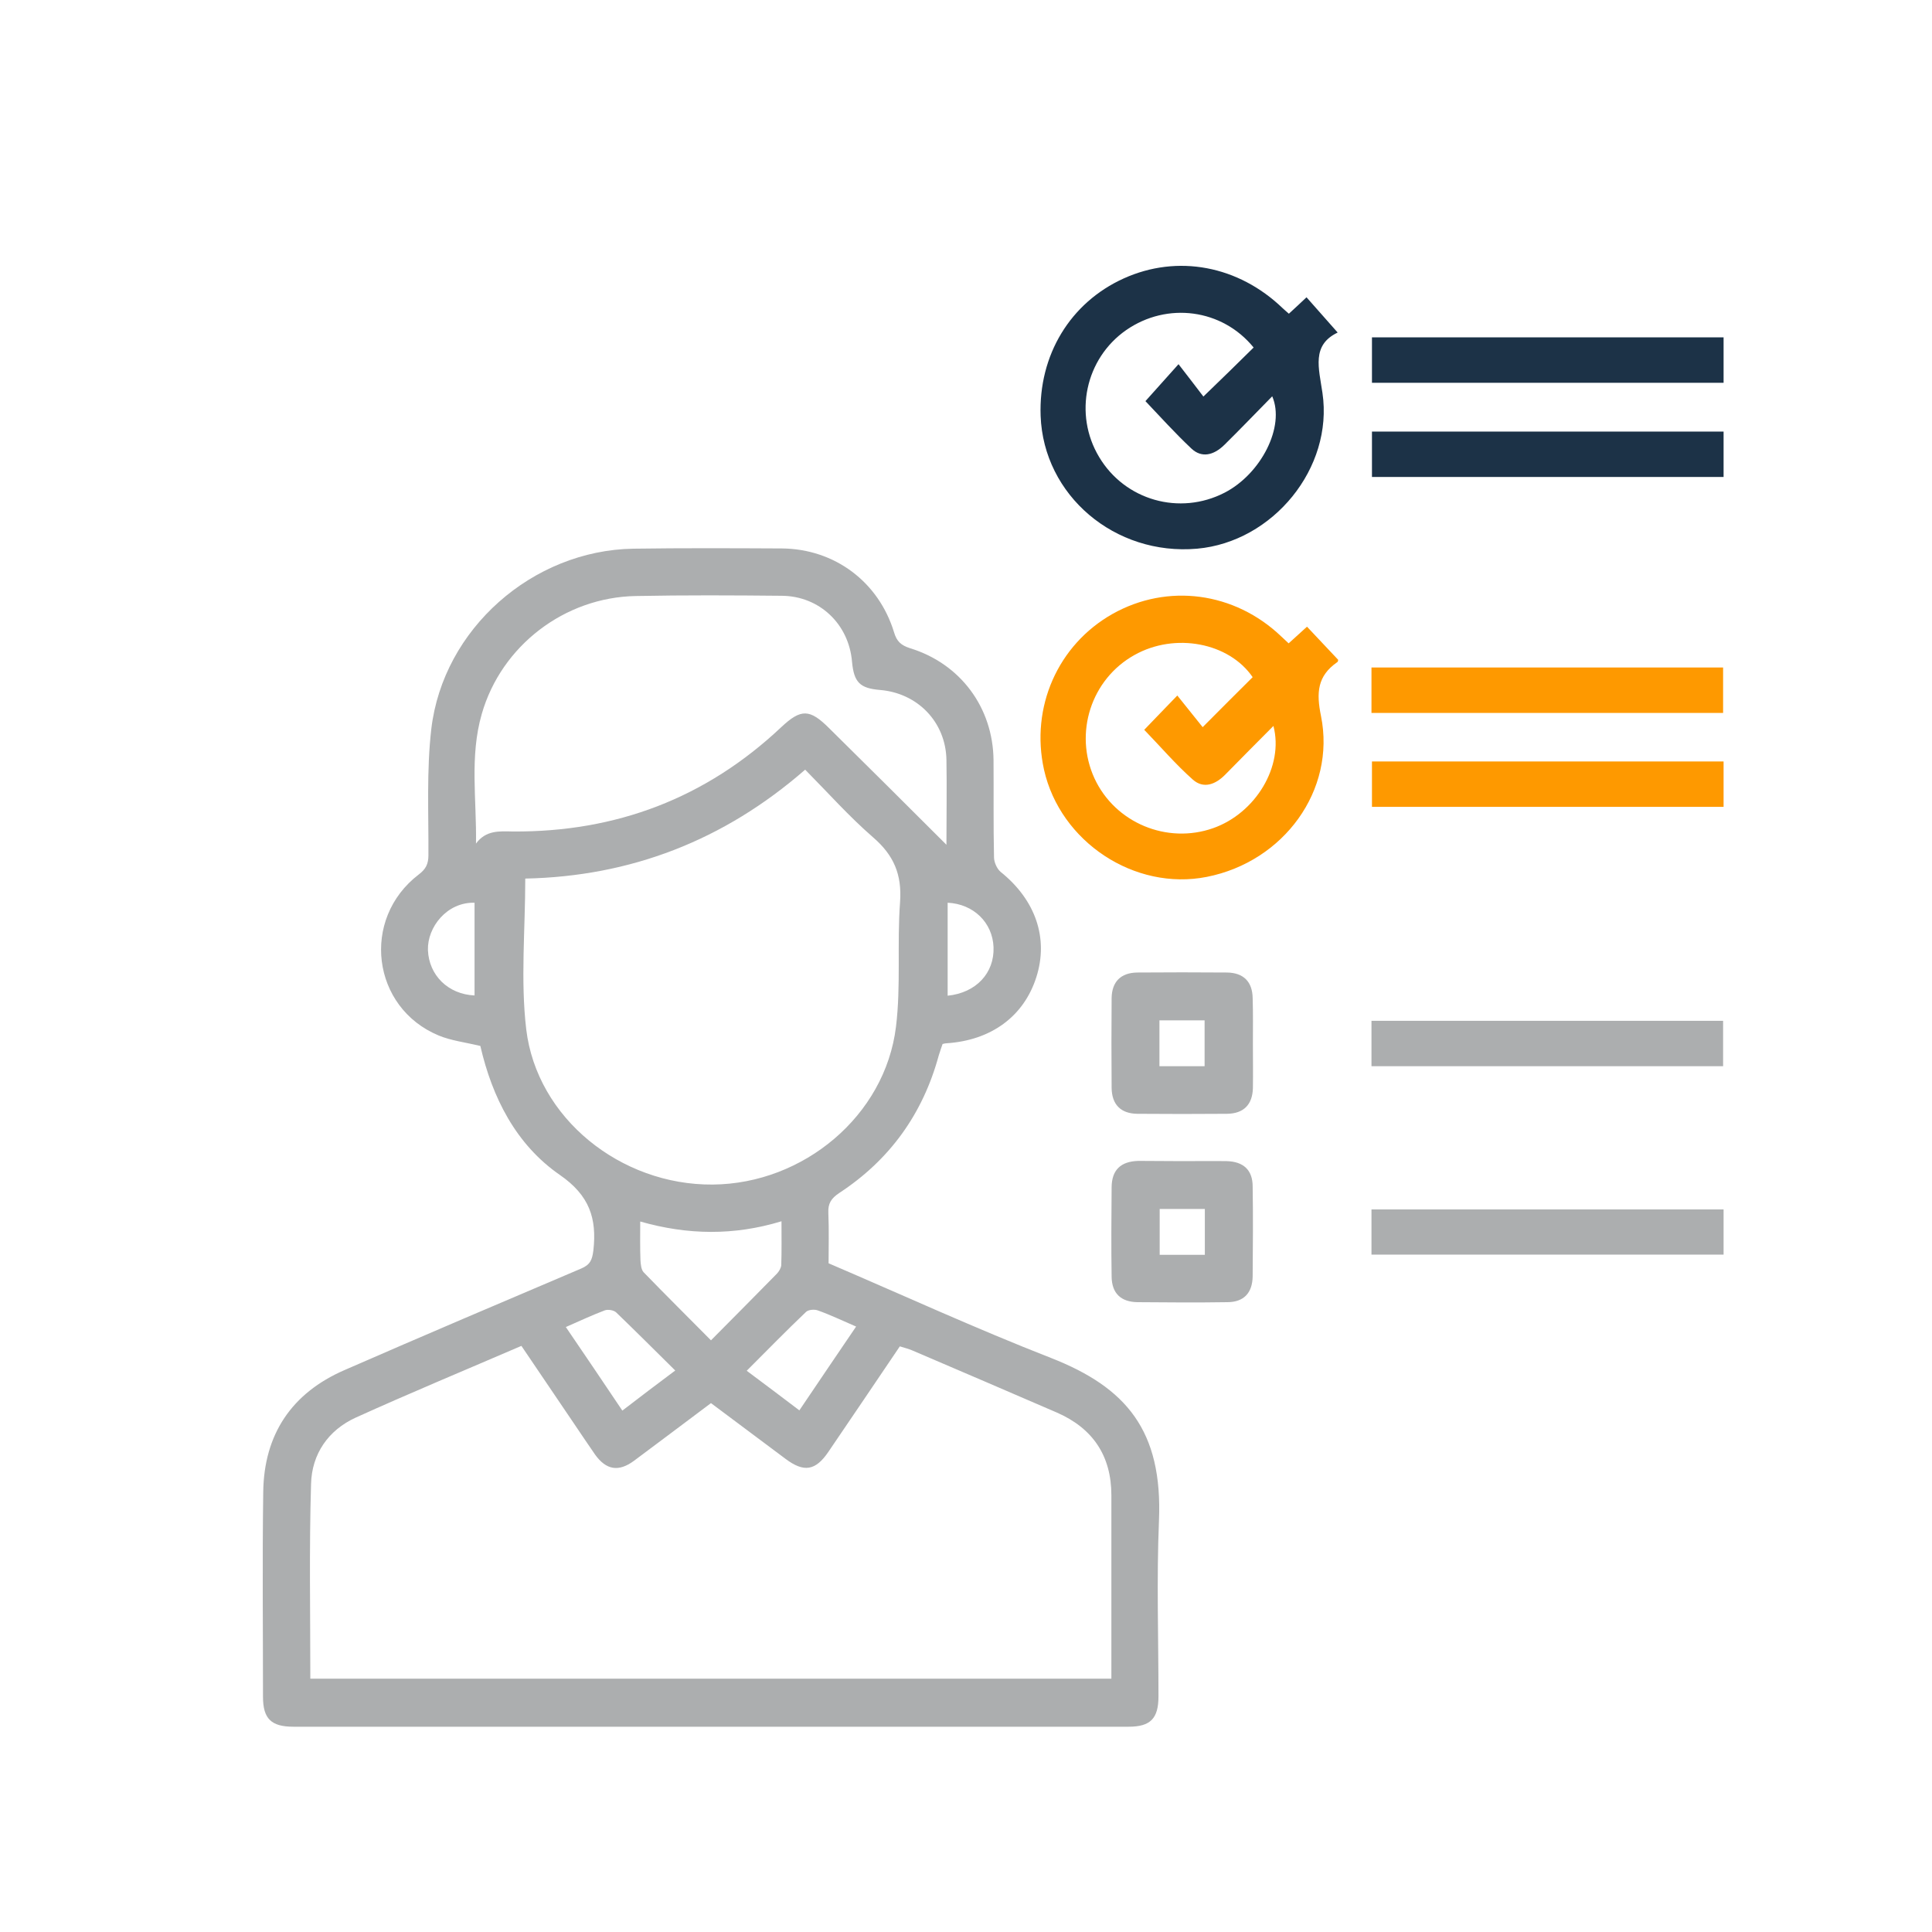 <?xml version="1.0" encoding="utf-8"?>
<!-- Generator: Adobe Illustrator 24.0.0, SVG Export Plug-In . SVG Version: 6.00 Build 0)  -->
<svg version="1.1" id="Capa_1" xmlns="http://www.w3.org/2000/svg" xmlns:xlink="http://www.w3.org/1999/xlink" x="0px" y="0px"
	 viewBox="0 0 80 80" style="enable-background:new 0 0 80 80;" xml:space="preserve">
<style type="text/css">
	.st0{fill:#ACAEAF;}
	.st1{fill:#1C3247;}
	.st2{fill:#FE9900;}
</style>
<g>
	<path class="st0" d="M19.89,43.31c-0.63-0.15-1.21-0.22-1.72-0.43c-2.78-1.15-3.24-4.83-0.83-6.67c0.29-0.22,0.4-0.43,0.4-0.8
		c0.01-1.75-0.08-3.51,0.12-5.23c0.49-4.14,4.19-7.39,8.36-7.46c2.05-0.03,4.11-0.02,6.16-0.01c2.18,0.02,4,1.38,4.64,3.47
		c0.11,0.38,0.29,0.54,0.66,0.66c2.09,0.64,3.44,2.46,3.46,4.64c0.01,1.34-0.01,2.68,0.02,4.02c0,0.2,0.12,0.47,0.27,0.6
		c1.45,1.16,2,2.75,1.48,4.37c-0.52,1.62-1.87,2.61-3.72,2.73c-0.04,0-0.08,0.01-0.16,0.03c-0.05,0.15-0.11,0.31-0.16,0.48
		c-0.66,2.42-2.03,4.32-4.12,5.69c-0.33,0.22-0.47,0.43-0.45,0.83c0.03,0.69,0.01,1.38,0.01,2.08c3.08,1.32,6.11,2.71,9.21,3.92
		c3.11,1.22,4.63,3,4.47,6.75c-0.1,2.41-0.02,4.84-0.02,7.26c0,0.92-0.33,1.26-1.24,1.26c-11.53,0-23.05,0-34.58,0
		c-0.92,0-1.26-0.33-1.26-1.24c0-2.83-0.03-5.65,0.01-8.48c0.03-2.39,1.18-4.1,3.37-5.05c3.25-1.42,6.52-2.81,9.79-4.2
		c0.38-0.16,0.46-0.36,0.51-0.75c0.15-1.33-0.16-2.28-1.39-3.13C21.36,47.39,20.38,45.44,19.89,43.31z M12.85,69.51
		c11.09,0,22.11,0,33.17,0c0-2.56,0-5.08,0-7.59c0-1.64-0.77-2.78-2.26-3.43c-1.99-0.86-3.99-1.72-5.98-2.57
		c-0.16-0.07-0.33-0.11-0.52-0.17c-1,1.48-1.98,2.93-2.96,4.37c-0.53,0.78-1.01,0.86-1.77,0.29c-1.02-0.76-2.05-1.53-3.09-2.31
		c-1.08,0.81-2.13,1.6-3.19,2.39c-0.64,0.47-1.15,0.38-1.61-0.26c-0.3-0.43-0.59-0.87-0.89-1.31c-0.72-1.06-1.43-2.11-2.16-3.19
		c-2.32,1-4.61,1.95-6.86,2.97c-1.14,0.52-1.82,1.51-1.85,2.75C12.8,64.1,12.85,66.79,12.85,69.51z M21.75,36.38
		c0,2.12-0.2,4.21,0.04,6.24c0.44,3.68,3.91,6.46,7.72,6.43c3.76-0.03,7.14-2.85,7.59-6.53c0.21-1.7,0.04-3.45,0.17-5.17
		c0.08-1.14-0.26-1.94-1.12-2.68c-0.99-0.86-1.87-1.85-2.81-2.8C29.97,34.81,26.1,36.29,21.75,36.38z M39.19,34.98
		c0-1.23,0.02-2.38,0-3.52c-0.03-1.56-1.19-2.76-2.75-2.89c-0.84-0.07-1.08-0.32-1.16-1.17c-0.13-1.56-1.35-2.72-2.91-2.73
		c-2.01-0.02-4.02-0.03-6.04,0.01c-2.95,0.05-5.57,2.06-6.38,4.88c-0.51,1.76-0.21,3.56-0.24,5.37c0.41-0.56,0.97-0.51,1.52-0.5
		c4.28,0.03,8-1.38,11.12-4.32c0.82-0.77,1.18-0.76,1.99,0.05C35.94,31.74,37.53,33.32,39.19,34.98z M29.44,55.5
		c0.95-0.96,1.84-1.85,2.72-2.75c0.09-0.09,0.18-0.24,0.19-0.36c0.02-0.58,0.01-1.17,0.01-1.82c-1.97,0.6-3.89,0.57-5.85,0.01
		c0,0.59-0.01,1.09,0.01,1.6c0.01,0.17,0.03,0.39,0.13,0.5C27.54,53.6,28.47,54.52,29.44,55.5z M35.45,54.93
		c-0.58-0.25-1.08-0.49-1.59-0.67c-0.14-0.05-0.38-0.03-0.48,0.06c-0.82,0.78-1.61,1.59-2.46,2.44c0.76,0.57,1.46,1.09,2.18,1.64
		C33.91,57.2,34.66,56.09,35.45,54.93z M27.96,56.75c-0.86-0.85-1.65-1.64-2.45-2.41c-0.1-0.09-0.34-0.13-0.47-0.08
		c-0.53,0.2-1.04,0.44-1.61,0.69c0.8,1.17,1.56,2.3,2.34,3.46C26.52,57.83,27.2,57.32,27.96,56.75z M19.65,37.38
		c-1.15-0.03-1.96,1.02-1.93,1.96c0.04,1.04,0.83,1.83,1.93,1.88C19.65,39.95,19.65,38.68,19.65,37.38z M39.24,37.38
		c0,1.28,0,2.57,0,3.85c1.18-0.12,1.94-0.94,1.9-2.01C41.1,38.2,40.31,37.43,39.24,37.38z"/>
	<path class="st1" d="M53.37,12.99c0.27-0.25,0.49-0.45,0.73-0.68c0.42,0.48,0.83,0.94,1.29,1.46c-1.09,0.52-0.78,1.47-0.63,2.5
		c0.46,3.11-2.05,6.17-5.19,6.45c-3.41,0.3-6.36-2.21-6.48-5.5c-0.09-2.52,1.23-4.69,3.44-5.69c2.23-1.01,4.75-0.53,6.58,1.23
		C53.18,12.82,53.25,12.89,53.37,12.99z M51.91,14.39c-1.3-1.6-3.58-1.9-5.28-0.72c-1.69,1.18-2.18,3.48-1.12,5.25
		c1.07,1.8,3.34,2.44,5.2,1.48c1.51-0.78,2.51-2.74,1.97-3.99c-0.67,0.68-1.32,1.36-1.98,2.01c-0.46,0.45-0.95,0.54-1.36,0.16
		c-0.69-0.65-1.33-1.36-1.91-1.97c0.41-0.46,0.82-0.92,1.37-1.53c0.37,0.48,0.72,0.93,1.03,1.34C50.58,15.7,51.23,15.06,51.91,14.39
		z"/>
	<path class="st2" d="M53.36,26.64c0.26-0.24,0.5-0.45,0.76-0.69c0.43,0.46,0.85,0.9,1.29,1.37c0,0,0,0.08-0.04,0.1
		c-0.82,0.57-0.87,1.26-0.67,2.23c0.62,3.07-1.54,6.03-4.73,6.66c-2.99,0.59-6.07-1.45-6.74-4.44c-0.57-2.58,0.57-5.17,2.84-6.45
		c2.28-1.28,5.05-0.91,6.98,0.93C53.14,26.44,53.25,26.53,53.36,26.64z M51.87,28.04c-0.98-1.43-3.21-1.86-4.89-0.92
		c-1.8,1-2.52,3.24-1.66,5.11c0.85,1.84,3,2.74,4.92,2.06c1.75-0.62,2.93-2.56,2.49-4.23c-0.69,0.69-1.34,1.35-1.99,2.01
		c-0.4,0.41-0.9,0.61-1.35,0.21c-0.72-0.64-1.35-1.38-2.01-2.06c0.42-0.44,0.84-0.87,1.37-1.42c0.37,0.46,0.72,0.9,1.05,1.31
		C50.55,29.35,51.21,28.7,51.87,28.04z"/>
	<path class="st0" d="M51.88,43.23c0,0.61,0.01,1.22,0,1.83c-0.02,0.68-0.38,1.05-1.07,1.06c-1.24,0.01-2.48,0.01-3.72,0
		c-0.68-0.01-1.05-0.38-1.06-1.07c-0.01-1.24-0.01-2.48,0-3.72c0.01-0.68,0.38-1.05,1.06-1.06c1.24-0.01,2.48-0.01,3.72,0
		c0.68,0.01,1.05,0.38,1.06,1.06C51.89,41.97,51.88,42.6,51.88,43.23z M49.88,44.15c0-0.67,0-1.29,0-1.9c-0.65,0-1.25,0-1.87,0
		c0,0.64,0,1.26,0,1.9C48.64,44.15,49.24,44.15,49.88,44.15z"/>
	<path class="st0" d="M48.97,48.08c0.61,0,1.22-0.01,1.83,0c0.69,0.02,1.07,0.37,1.07,1.05c0.02,1.24,0.01,2.48,0,3.72
		c-0.01,0.69-0.37,1.07-1.05,1.07c-1.24,0.02-2.48,0.01-3.72,0c-0.69-0.01-1.06-0.37-1.07-1.05c-0.02-1.24-0.01-2.48,0-3.72
		c0.01-0.71,0.38-1.06,1.11-1.08C47.75,48.07,48.36,48.08,48.97,48.08z M48.02,50.06c0,0.67,0,1.29,0,1.9c0.65,0,1.25,0,1.87,0
		c0-0.64,0-1.26,0-1.9C49.26,50.06,48.66,50.06,48.02,50.06z"/>
	<path class="st1" d="M71.37,13.97c0,0.64,0,1.25,0,1.88c-4.86,0-9.68,0-14.56,0c0-0.6,0-1.22,0-1.88
		C61.63,13.97,66.48,13.97,71.37,13.97z"/>
	<path class="st1" d="M71.37,17.87c0,0.65,0,1.25,0,1.88c-4.86,0-9.68,0-14.56,0c0-0.6,0-1.22,0-1.88
		C61.64,17.87,66.48,17.87,71.37,17.87z"/>
	<path class="st2" d="M71.35,29.52c-4.87,0-9.7,0-14.56,0c0-0.63,0-1.23,0-1.88c4.83,0,9.67,0,14.56,0
		C71.35,28.23,71.35,28.85,71.35,29.52z"/>
	<path class="st2" d="M71.37,31.53c0,0.65,0,1.25,0,1.88c-4.86,0-9.69,0-14.56,0c0-0.61,0-1.22,0-1.88
		C61.64,31.53,66.48,31.53,71.37,31.53z"/>
	<path class="st0" d="M71.35,44.15c-4.87,0-9.7,0-14.56,0c0-0.63,0-1.23,0-1.88c4.83,0,9.67,0,14.56,0
		C71.35,42.87,71.35,43.49,71.35,44.15z"/>
	<path class="st0" d="M71.37,50.08c0,0.64,0,1.24,0,1.87c-4.87,0-9.71,0-14.58,0c0-0.63,0-1.23,0-1.87
		C61.63,50.08,66.47,50.08,71.37,50.08z"/>
</g>
</svg>

